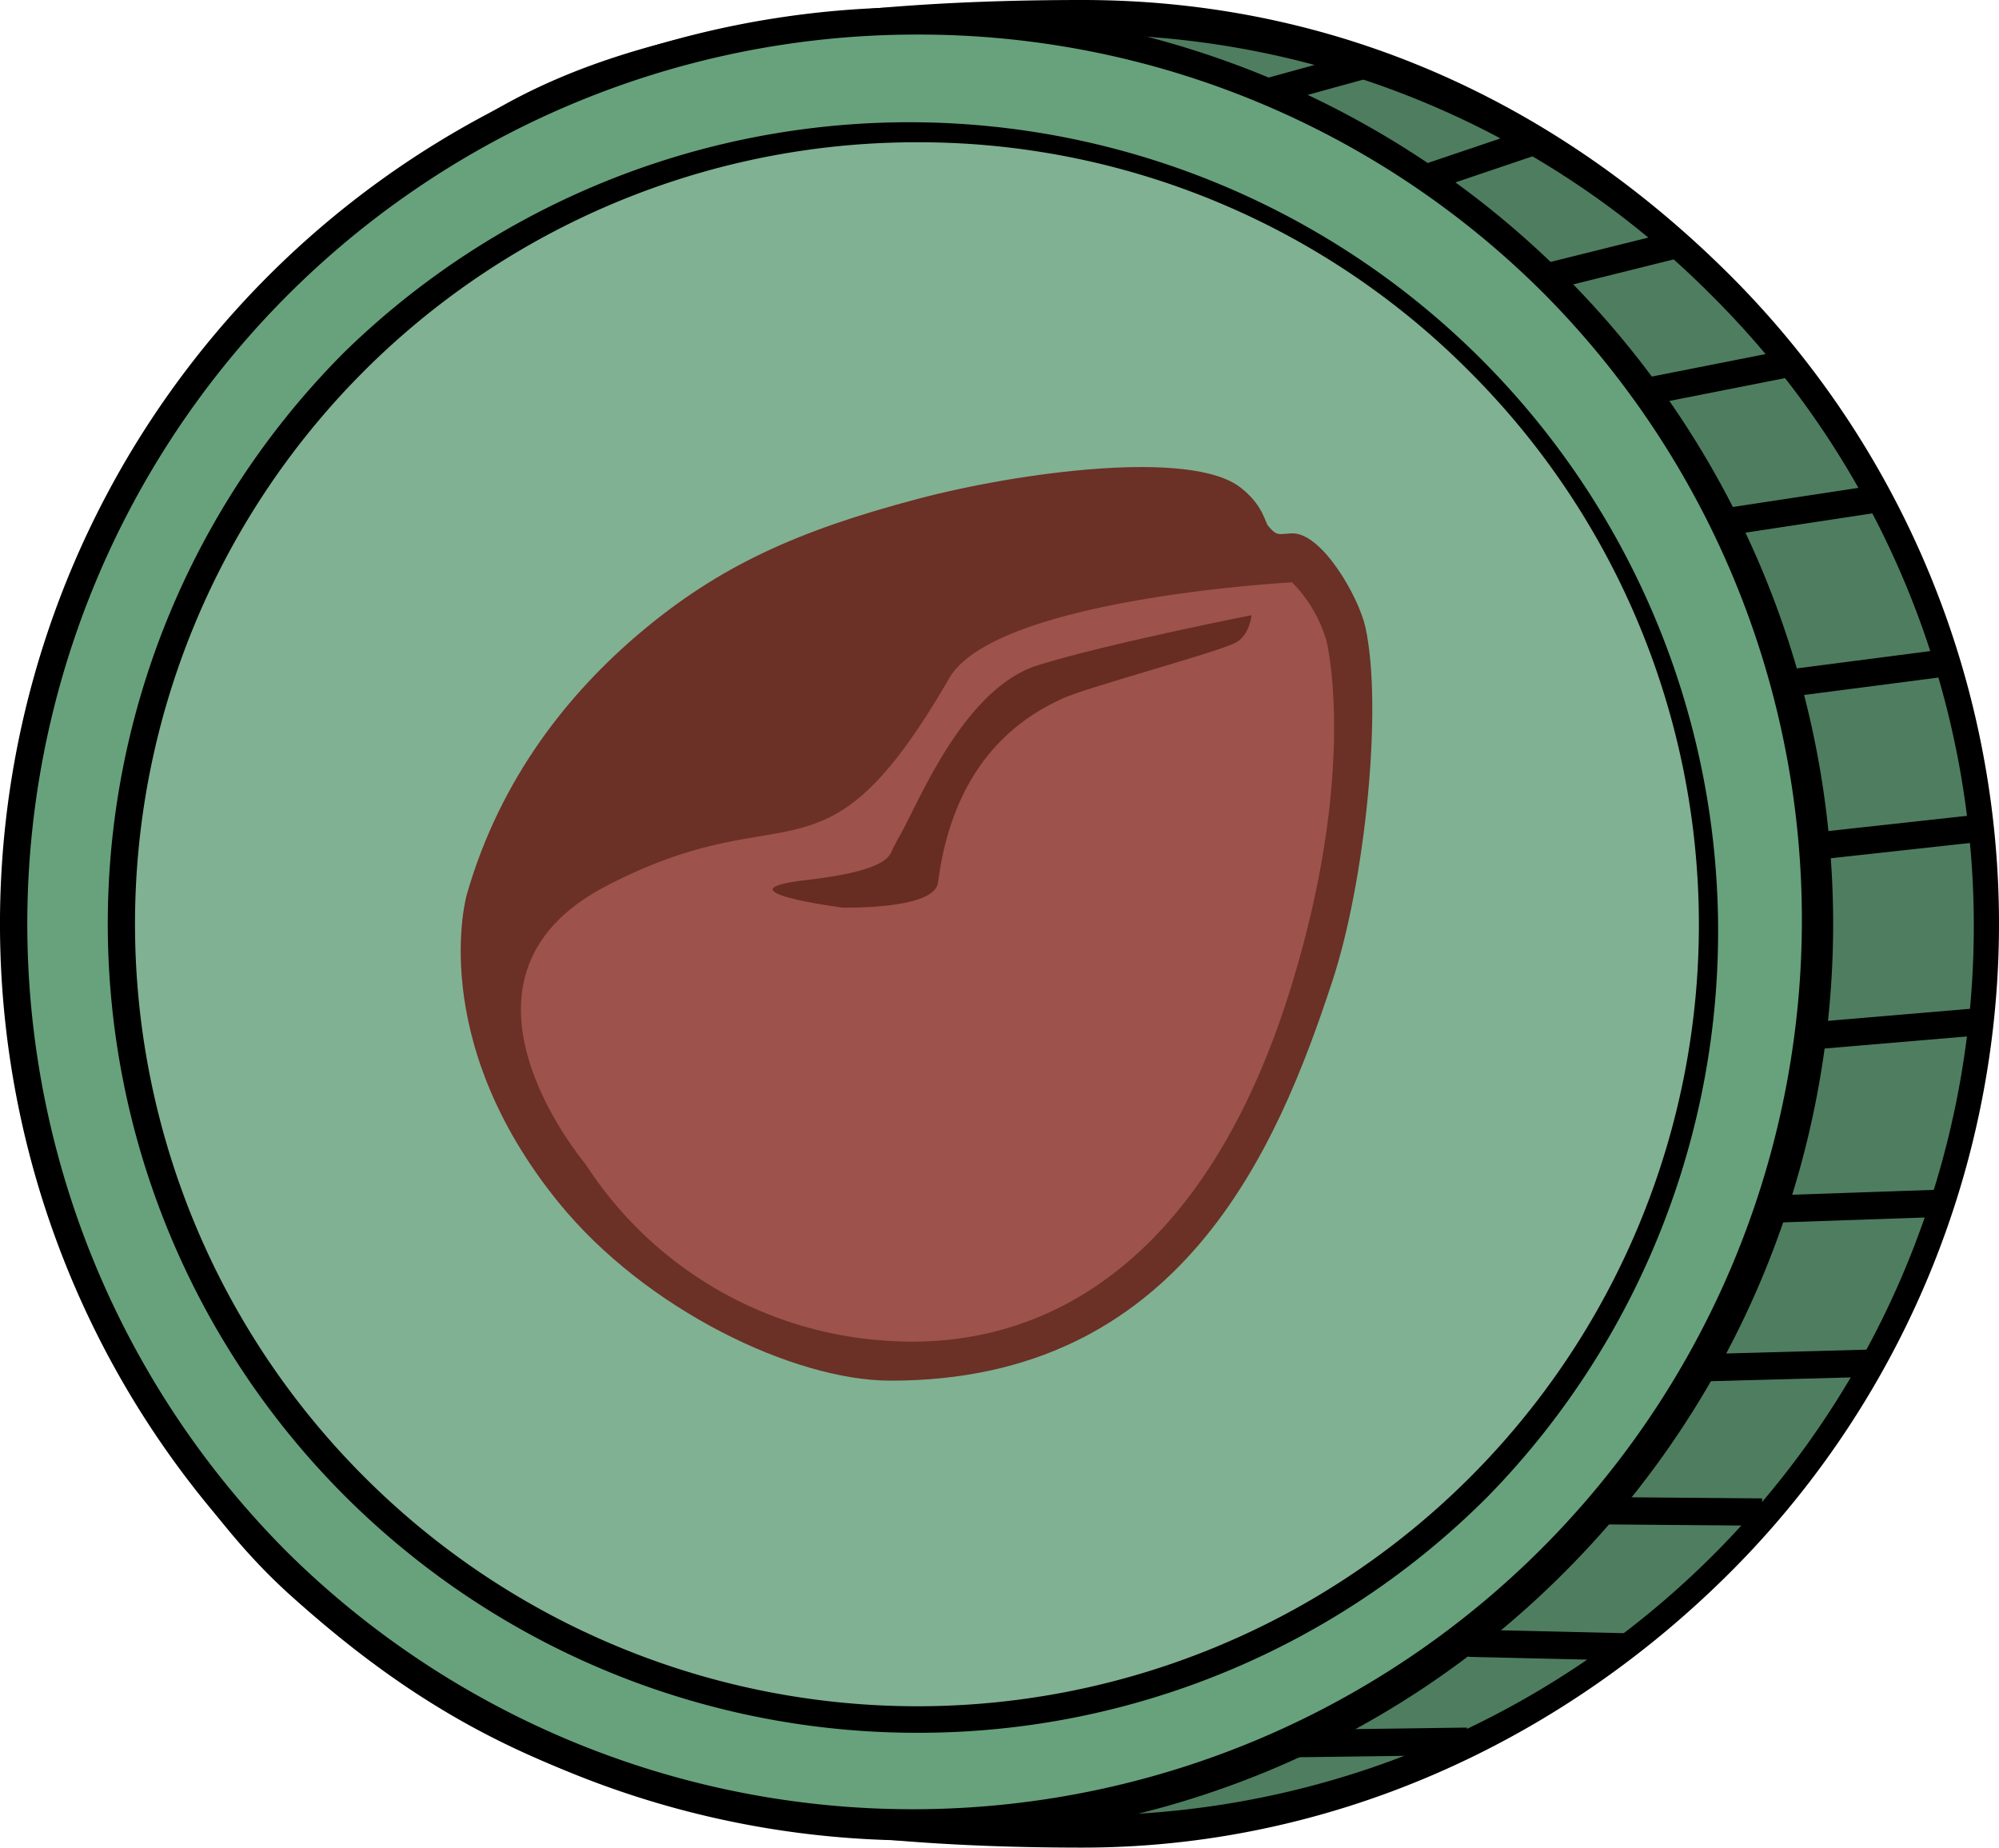 <svg xmlns="http://www.w3.org/2000/svg" viewBox="0 0 560.97 518.45"><defs><style>.cls-1{fill:#4e7e5f;}.cls-2{fill:#67a27d;}.cls-3{fill:#80b192;}.cls-4{fill:#fff;}.cls-5{fill:#6b3026;}.cls-6{fill:#9d524b;}.cls-7{fill:#672c22;}</style></defs><g id="Livello_2" data-name="Livello 2"><g id="Livello_1-2" data-name="Livello 1"><circle class="cls-1" cx="303.76" cy="259.24" r="253.38"/><path d="M303.76,518.45c-120.46,0-174-27.49-222.07-70.63C34.06,405.07,3.88,323.38,3.88,254.68S38.93,105.12,94.63,64.9C124.23,43.53,146.19,0,303.76,0c71.29,0,133.29,28.79,181.87,77.37a257.2,257.2,0,0,1,0,363.75C437.05,489.7,372.46,518.45,303.76,518.45Zm0-508.75a249.55,249.55,0,0,0-176.46,426A249.55,249.55,0,1,0,480.22,82.79,247.9,247.9,0,0,0,303.76,9.7Z"/><circle class="cls-2" cx="257.21" cy="259.24" r="253.38"/><path d="M257.21,516.45A257.2,257.2,0,0,1,75.34,77.37,257.21,257.21,0,0,1,439.09,441.12,255.54,255.54,0,0,1,257.21,516.45Zm0-506.75a249.54,249.54,0,0,0-176.45,426A249.55,249.55,0,0,0,433.67,82.79,247.9,247.9,0,0,0,257.21,9.7Z"/><circle class="cls-3" cx="257.21" cy="259.24" r="223.15"/><path d="M257.21,486.23A227,227,0,0,1,96.71,98.74a227,227,0,0,1,321,321A225.46,225.46,0,0,1,257.21,486.23Zm0-446.31A219.32,219.32,0,0,0,102.13,414.33,219.32,219.32,0,1,0,412.29,104.16,217.89,217.89,0,0,0,257.21,39.92Z"/><line class="cls-4" x1="399.12" y1="50.29" x2="430.29" y2="39.76"/><polygon points="400.2 53.96 398.04 46.62 429.2 36.09 431.37 43.42 400.2 53.96"/><line class="cls-4" x1="356.45" y1="25.57" x2="383.2" y2="18.22"/><polygon points="357.11 29.33 355.78 21.82 382.54 14.46 383.87 21.97 357.11 29.33"/><line class="cls-4" x1="434.01" y1="77.75" x2="470.68" y2="68.62"/><rect x="433.45" y="69.35" width="37.79" height="7.66" transform="translate(-4.28 111.42) rotate(-13.98)"/><line class="cls-4" x1="462.65" y1="109.78" x2="501.59" y2="102.1"/><rect x="462.27" y="102.11" width="39.7" height="7.67" transform="translate(-11.39 95.36) rotate(-11.17)"/><line class="cls-4" x1="484.9" y1="146.34" x2="526.44" y2="140.02"/><rect x="484.66" y="139.35" width="42.02" height="7.66" transform="translate(-15.78 77.68) rotate(-8.65)"/><line class="cls-4" x1="504.7" y1="191.4" x2="549.05" y2="185.65"/><rect x="504.51" y="184.69" width="44.72" height="7.66" transform="translate(-19.86 69.29) rotate(-7.39)"/><line class="cls-4" x1="509.93" y1="237.39" x2="556.62" y2="232.27"/><rect x="509.79" y="231" width="46.97" height="7.66" transform="translate(-22.43 59.55) rotate(-6.26)"/><line class="cls-4" x1="507.85" y1="290.73" x2="556.38" y2="286.62"/><rect x="507.77" y="284.84" width="48.71" height="7.66" transform="translate(-22.46 45.93) rotate(-4.84)"/><line class="cls-4" x1="496.07" y1="339.3" x2="545.36" y2="337.6"/><rect x="496.06" y="334.62" width="49.31" height="7.66" transform="translate(-11.34 18.12) rotate(-1.97)"/><polygon points="476.13 387.68 475.96 380.02 527.07 378.63 527.25 386.29 476.13 387.68"/><line class="cls-4" x1="449.05" y1="423.91" x2="494.42" y2="424.29"/><polygon points="448.96 427.74 449.14 420.08 494.51 420.46 494.33 428.12 448.96 427.74"/><line class="cls-4" x1="412.19" y1="461.1" x2="455.56" y2="462.11"/><polygon points="412.05 464.93 412.33 457.27 455.7 458.28 455.42 465.94 412.05 464.93"/><line class="cls-4" x1="364.73" y1="489.25" x2="411.48" y2="488.61"/><polygon points="411.31 492.46 364.55 493.09 364.9 485.4 411.66 484.77 411.31 492.46"/><path class="cls-5" d="M131,251s-11.66,40.46,25.86,86.55c24.32,29.87,65.82,49.83,93,49.87,81.38.11,108.55-65,124-112,9.27-28.07,14.24-77.07,9.3-99.46-1.83-8.34-12.24-26.75-20.77-26.29-3.63.19-4.09.84-6.5-2.09-1-1.22-1.38-5.74-7.7-10.72-13.89-11-62.58-4.3-90.68,3.14-33.63,8.91-55.62,18.75-78,37.66C159.91,194.25,140.48,218,131,251Z"/><path class="cls-6" d="M362.59,163.41s-83.19,4.41-96.21,26.9c-35.81,61.82-44.2,31.12-96.36,58.37-49.81,26-6.2,77.22-5.54,78.24a108.69,108.69,0,0,0,84,49.28c45.56,3.34,90.33-22.94,113.86-99.36,18.87-61.28,9.92-96.95,9.92-96.95A38.75,38.75,0,0,0,362.59,163.41Z"/><path class="cls-7" d="M351.19,172.63s-40.59,8-60,14.06c-20.51,6.4-33.24,38-38,46.56-.58,1.06-2.49,4.4-2.93,5.52-.91,2.35-3.75,5.85-24.06,8.19-25.85,3,10.07,7.7,10.07,7.7s26,.72,26.95-7C265.63,229,273.68,207,298.17,196c7.42-3.33,43.59-13,48.51-15.63C350.8,178.21,351.19,172.63,351.19,172.63Z"/></g></g></svg>
